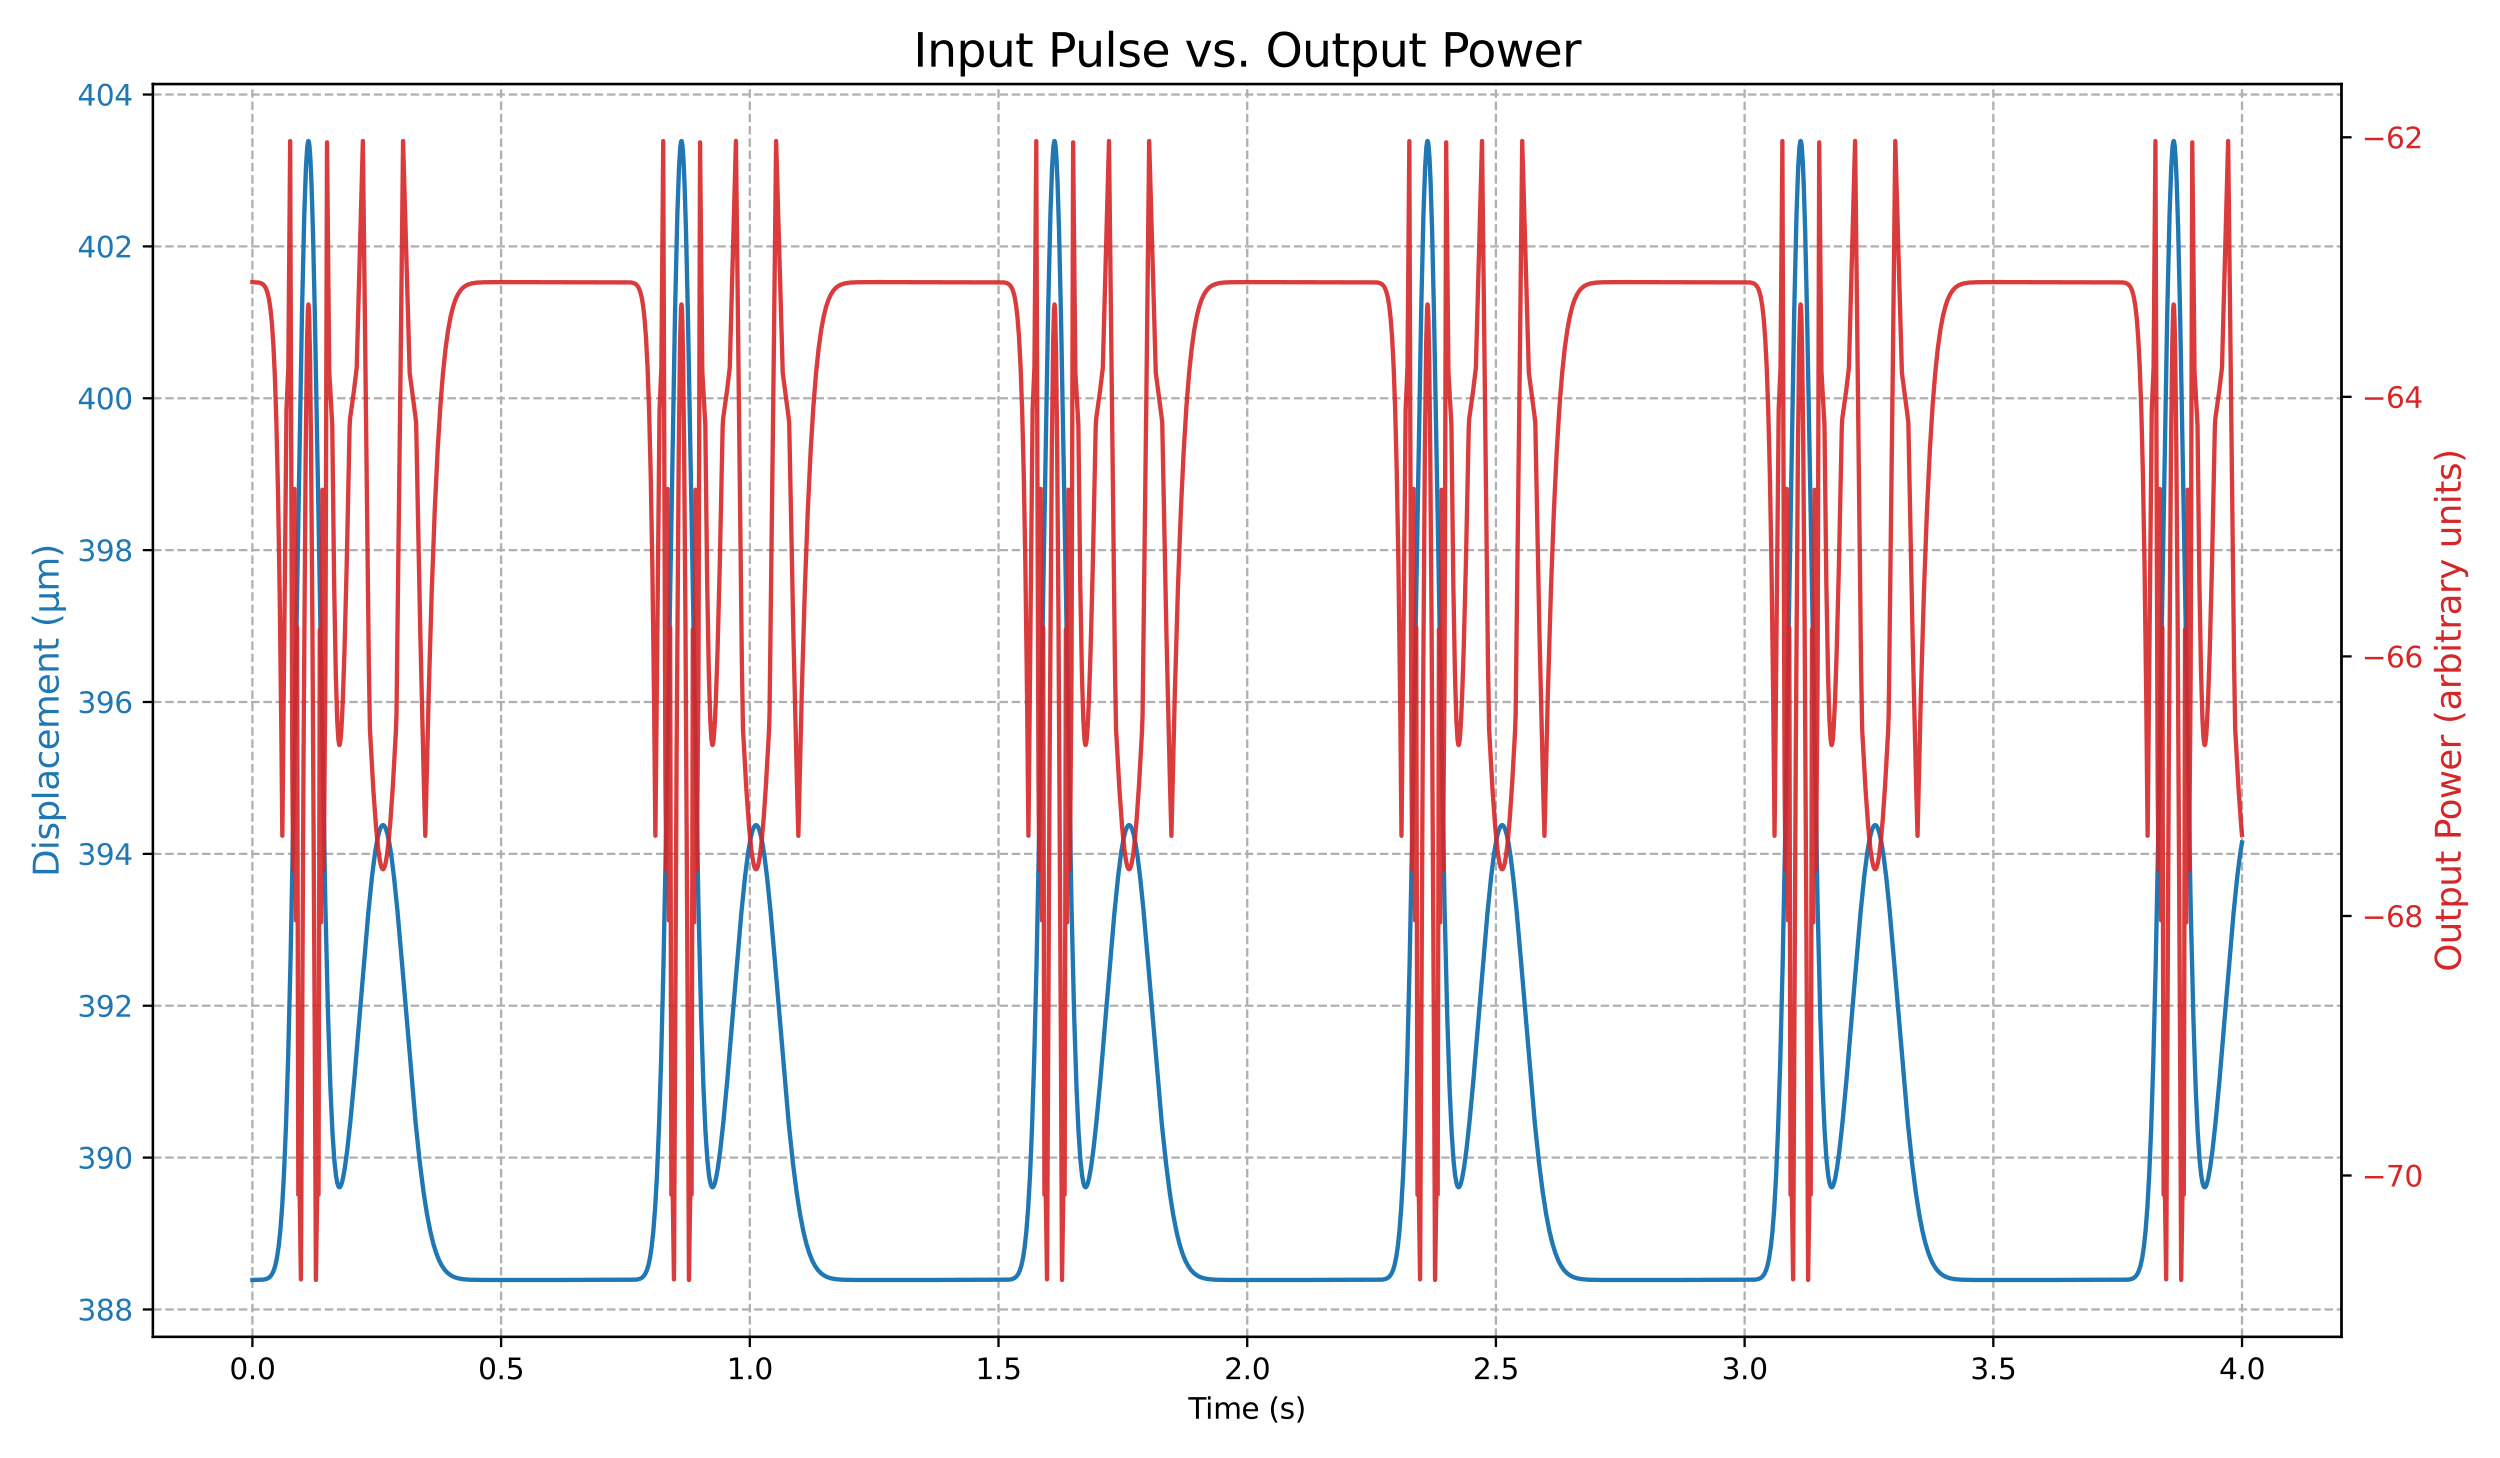 <?xml version="1.0" encoding="utf-8" standalone="no"?>
<!DOCTYPE svg PUBLIC "-//W3C//DTD SVG 1.1//EN"
  "http://www.w3.org/Graphics/SVG/1.1/DTD/svg11.dtd">
<svg xmlns:xlink="http://www.w3.org/1999/xlink" width="864pt" height="504pt" viewBox="0 0 864 504" xmlns="http://www.w3.org/2000/svg" version="1.1">
 <defs>
  <style type="text/css">*{stroke-linejoin: round; stroke-linecap: butt}</style>
 </defs>
 <g id="figure_1">
  <g id="patch_1">
   <path d="M 0 504 
L 864 504 
L 864 0 
L 0 0 
z
" style="fill: #ffffff"/>
  </g>
  <g id="axes_1">
   <g id="patch_2">
    <path d="M 52.85 462.04 
L 809.215 462.04 
L 809.215 29.04 
L 52.85 29.04 
z
" style="fill: #ffffff"/>
   </g>
   <g id="matplotlib.axis_1">
    <g id="xtick_1">
     <g id="line2d_1">
      <path d="M 87.23 462.04 
L 87.23 29.04 
" clip-path="url(#p668bc863f1)" style="fill: none; stroke-dasharray: 2.96,1.28; stroke-dashoffset: 0; stroke: #b0b0b0; stroke-width: 0.8"/>
     </g>
     <g id="line2d_2">
      <defs>
       <path id="m8b7833bc07" d="M 0 0 
L 0 3.5 
" style="stroke: #000000; stroke-width: 0.8"/>
      </defs>
      <g>
       <use xlink:href="#m8b7833bc07" x="87.23" y="462.04" style="stroke: #000000; stroke-width: 0.8"/>
      </g>
     </g>
     <g id="text_1">
      <!-- 0.0 -->
      <g transform="translate(79.279 476.638) scale(0.1 -0.1)">
       <defs>
        <path id="DejaVuSans-30" d="M 2034 4250 
Q 1547 4250 1301 3770 
Q 1056 3291 1056 2328 
Q 1056 1369 1301 889 
Q 1547 409 2034 409 
Q 2525 409 2770 889 
Q 3016 1369 3016 2328 
Q 3016 3291 2770 3770 
Q 2525 4250 2034 4250 
z
M 2034 4750 
Q 2819 4750 3233 4129 
Q 3647 3509 3647 2328 
Q 3647 1150 3233 529 
Q 2819 -91 2034 -91 
Q 1250 -91 836 529 
Q 422 1150 422 2328 
Q 422 3509 836 4129 
Q 1250 4750 2034 4750 
z
" transform="scale(0.016)"/>
        <path id="DejaVuSans-2e" d="M 684 794 
L 1344 794 
L 1344 0 
L 684 0 
L 684 794 
z
" transform="scale(0.016)"/>
       </defs>
       <use xlink:href="#DejaVuSans-30"/>
       <use xlink:href="#DejaVuSans-2e" x="63.623"/>
       <use xlink:href="#DejaVuSans-30" x="95.41"/>
      </g>
     </g>
    </g>
    <g id="xtick_2">
     <g id="line2d_3">
      <path d="M 173.182 462.04 
L 173.182 29.04 
" clip-path="url(#p668bc863f1)" style="fill: none; stroke-dasharray: 2.96,1.28; stroke-dashoffset: 0; stroke: #b0b0b0; stroke-width: 0.8"/>
     </g>
     <g id="line2d_4">
      <g>
       <use xlink:href="#m8b7833bc07" x="173.182" y="462.04" style="stroke: #000000; stroke-width: 0.8"/>
      </g>
     </g>
     <g id="text_2">
      <!-- 0.5 -->
      <g transform="translate(165.23 476.638) scale(0.1 -0.1)">
       <defs>
        <path id="DejaVuSans-35" d="M 691 4666 
L 3169 4666 
L 3169 4134 
L 1269 4134 
L 1269 2991 
Q 1406 3038 1543 3061 
Q 1681 3084 1819 3084 
Q 2600 3084 3056 2656 
Q 3513 2228 3513 1497 
Q 3513 744 3044 326 
Q 2575 -91 1722 -91 
Q 1428 -91 1123 -41 
Q 819 9 494 109 
L 494 744 
Q 775 591 1075 516 
Q 1375 441 1709 441 
Q 2250 441 2565 725 
Q 2881 1009 2881 1497 
Q 2881 1984 2565 2268 
Q 2250 2553 1709 2553 
Q 1456 2553 1204 2497 
Q 953 2441 691 2322 
L 691 4666 
z
" transform="scale(0.016)"/>
       </defs>
       <use xlink:href="#DejaVuSans-30"/>
       <use xlink:href="#DejaVuSans-2e" x="63.623"/>
       <use xlink:href="#DejaVuSans-35" x="95.41"/>
      </g>
     </g>
    </g>
    <g id="xtick_3">
     <g id="line2d_5">
      <path d="M 259.134 462.04 
L 259.134 29.04 
" clip-path="url(#p668bc863f1)" style="fill: none; stroke-dasharray: 2.96,1.28; stroke-dashoffset: 0; stroke: #b0b0b0; stroke-width: 0.8"/>
     </g>
     <g id="line2d_6">
      <g>
       <use xlink:href="#m8b7833bc07" x="259.134" y="462.04" style="stroke: #000000; stroke-width: 0.8"/>
      </g>
     </g>
     <g id="text_3">
      <!-- 1.0 -->
      <g transform="translate(251.182 476.638) scale(0.1 -0.1)">
       <defs>
        <path id="DejaVuSans-31" d="M 794 531 
L 1825 531 
L 1825 4091 
L 703 3866 
L 703 4441 
L 1819 4666 
L 2450 4666 
L 2450 531 
L 3481 531 
L 3481 0 
L 794 0 
L 794 531 
z
" transform="scale(0.016)"/>
       </defs>
       <use xlink:href="#DejaVuSans-31"/>
       <use xlink:href="#DejaVuSans-2e" x="63.623"/>
       <use xlink:href="#DejaVuSans-30" x="95.41"/>
      </g>
     </g>
    </g>
    <g id="xtick_4">
     <g id="line2d_7">
      <path d="M 345.085 462.04 
L 345.085 29.04 
" clip-path="url(#p668bc863f1)" style="fill: none; stroke-dasharray: 2.96,1.28; stroke-dashoffset: 0; stroke: #b0b0b0; stroke-width: 0.8"/>
     </g>
     <g id="line2d_8">
      <g>
       <use xlink:href="#m8b7833bc07" x="345.085" y="462.04" style="stroke: #000000; stroke-width: 0.8"/>
      </g>
     </g>
     <g id="text_4">
      <!-- 1.5 -->
      <g transform="translate(337.134 476.638) scale(0.1 -0.1)">
       <use xlink:href="#DejaVuSans-31"/>
       <use xlink:href="#DejaVuSans-2e" x="63.623"/>
       <use xlink:href="#DejaVuSans-35" x="95.41"/>
      </g>
     </g>
    </g>
    <g id="xtick_5">
     <g id="line2d_9">
      <path d="M 431.037 462.04 
L 431.037 29.04 
" clip-path="url(#p668bc863f1)" style="fill: none; stroke-dasharray: 2.96,1.28; stroke-dashoffset: 0; stroke: #b0b0b0; stroke-width: 0.8"/>
     </g>
     <g id="line2d_10">
      <g>
       <use xlink:href="#m8b7833bc07" x="431.037" y="462.04" style="stroke: #000000; stroke-width: 0.8"/>
      </g>
     </g>
     <g id="text_5">
      <!-- 2.0 -->
      <g transform="translate(423.085 476.638) scale(0.1 -0.1)">
       <defs>
        <path id="DejaVuSans-32" d="M 1228 531 
L 3431 531 
L 3431 0 
L 469 0 
L 469 531 
Q 828 903 1448 1529 
Q 2069 2156 2228 2338 
Q 2531 2678 2651 2914 
Q 2772 3150 2772 3378 
Q 2772 3750 2511 3984 
Q 2250 4219 1831 4219 
Q 1534 4219 1204 4116 
Q 875 4013 500 3803 
L 500 4441 
Q 881 4594 1212 4672 
Q 1544 4750 1819 4750 
Q 2544 4750 2975 4387 
Q 3406 4025 3406 3419 
Q 3406 3131 3298 2873 
Q 3191 2616 2906 2266 
Q 2828 2175 2409 1742 
Q 1991 1309 1228 531 
z
" transform="scale(0.016)"/>
       </defs>
       <use xlink:href="#DejaVuSans-32"/>
       <use xlink:href="#DejaVuSans-2e" x="63.623"/>
       <use xlink:href="#DejaVuSans-30" x="95.41"/>
      </g>
     </g>
    </g>
    <g id="xtick_6">
     <g id="line2d_11">
      <path d="M 516.988 462.04 
L 516.988 29.04 
" clip-path="url(#p668bc863f1)" style="fill: none; stroke-dasharray: 2.96,1.28; stroke-dashoffset: 0; stroke: #b0b0b0; stroke-width: 0.8"/>
     </g>
     <g id="line2d_12">
      <g>
       <use xlink:href="#m8b7833bc07" x="516.988" y="462.04" style="stroke: #000000; stroke-width: 0.8"/>
      </g>
     </g>
     <g id="text_6">
      <!-- 2.5 -->
      <g transform="translate(509.037 476.638) scale(0.1 -0.1)">
       <use xlink:href="#DejaVuSans-32"/>
       <use xlink:href="#DejaVuSans-2e" x="63.623"/>
       <use xlink:href="#DejaVuSans-35" x="95.41"/>
      </g>
     </g>
    </g>
    <g id="xtick_7">
     <g id="line2d_13">
      <path d="M 602.94 462.04 
L 602.94 29.04 
" clip-path="url(#p668bc863f1)" style="fill: none; stroke-dasharray: 2.96,1.28; stroke-dashoffset: 0; stroke: #b0b0b0; stroke-width: 0.8"/>
     </g>
     <g id="line2d_14">
      <g>
       <use xlink:href="#m8b7833bc07" x="602.94" y="462.04" style="stroke: #000000; stroke-width: 0.8"/>
      </g>
     </g>
     <g id="text_7">
      <!-- 3.0 -->
      <g transform="translate(594.989 476.638) scale(0.1 -0.1)">
       <defs>
        <path id="DejaVuSans-33" d="M 2597 2516 
Q 3050 2419 3304 2112 
Q 3559 1806 3559 1356 
Q 3559 666 3084 287 
Q 2609 -91 1734 -91 
Q 1441 -91 1130 -33 
Q 819 25 488 141 
L 488 750 
Q 750 597 1062 519 
Q 1375 441 1716 441 
Q 2309 441 2620 675 
Q 2931 909 2931 1356 
Q 2931 1769 2642 2001 
Q 2353 2234 1838 2234 
L 1294 2234 
L 1294 2753 
L 1863 2753 
Q 2328 2753 2575 2939 
Q 2822 3125 2822 3475 
Q 2822 3834 2567 4026 
Q 2313 4219 1838 4219 
Q 1578 4219 1281 4162 
Q 984 4106 628 3988 
L 628 4550 
Q 988 4650 1302 4700 
Q 1616 4750 1894 4750 
Q 2613 4750 3031 4423 
Q 3450 4097 3450 3541 
Q 3450 3153 3228 2886 
Q 3006 2619 2597 2516 
z
" transform="scale(0.016)"/>
       </defs>
       <use xlink:href="#DejaVuSans-33"/>
       <use xlink:href="#DejaVuSans-2e" x="63.623"/>
       <use xlink:href="#DejaVuSans-30" x="95.41"/>
      </g>
     </g>
    </g>
    <g id="xtick_8">
     <g id="line2d_15">
      <path d="M 688.892 462.04 
L 688.892 29.04 
" clip-path="url(#p668bc863f1)" style="fill: none; stroke-dasharray: 2.96,1.28; stroke-dashoffset: 0; stroke: #b0b0b0; stroke-width: 0.8"/>
     </g>
     <g id="line2d_16">
      <g>
       <use xlink:href="#m8b7833bc07" x="688.892" y="462.04" style="stroke: #000000; stroke-width: 0.8"/>
      </g>
     </g>
     <g id="text_8">
      <!-- 3.5 -->
      <g transform="translate(680.94 476.638) scale(0.1 -0.1)">
       <use xlink:href="#DejaVuSans-33"/>
       <use xlink:href="#DejaVuSans-2e" x="63.623"/>
       <use xlink:href="#DejaVuSans-35" x="95.41"/>
      </g>
     </g>
    </g>
    <g id="xtick_9">
     <g id="line2d_17">
      <path d="M 774.843 462.04 
L 774.843 29.04 
" clip-path="url(#p668bc863f1)" style="fill: none; stroke-dasharray: 2.96,1.28; stroke-dashoffset: 0; stroke: #b0b0b0; stroke-width: 0.8"/>
     </g>
     <g id="line2d_18">
      <g>
       <use xlink:href="#m8b7833bc07" x="774.843" y="462.04" style="stroke: #000000; stroke-width: 0.8"/>
      </g>
     </g>
     <g id="text_9">
      <!-- 4.0 -->
      <g transform="translate(766.892 476.638) scale(0.1 -0.1)">
       <defs>
        <path id="DejaVuSans-34" d="M 2419 4116 
L 825 1625 
L 2419 1625 
L 2419 4116 
z
M 2253 4666 
L 3047 4666 
L 3047 1625 
L 3713 1625 
L 3713 1100 
L 3047 1100 
L 3047 0 
L 2419 0 
L 2419 1100 
L 313 1100 
L 313 1709 
L 2253 4666 
z
" transform="scale(0.016)"/>
       </defs>
       <use xlink:href="#DejaVuSans-34"/>
       <use xlink:href="#DejaVuSans-2e" x="63.623"/>
       <use xlink:href="#DejaVuSans-30" x="95.41"/>
      </g>
     </g>
    </g>
    <g id="text_10">
     <!-- Time (s) -->
     <g transform="translate(410.704 490.317) scale(0.1 -0.1)">
      <defs>
       <path id="DejaVuSans-54" d="M -19 4666 
L 3928 4666 
L 3928 4134 
L 2272 4134 
L 2272 0 
L 1638 0 
L 1638 4134 
L -19 4134 
L -19 4666 
z
" transform="scale(0.016)"/>
       <path id="DejaVuSans-69" d="M 603 3500 
L 1178 3500 
L 1178 0 
L 603 0 
L 603 3500 
z
M 603 4863 
L 1178 4863 
L 1178 4134 
L 603 4134 
L 603 4863 
z
" transform="scale(0.016)"/>
       <path id="DejaVuSans-6d" d="M 3328 2828 
Q 3544 3216 3844 3400 
Q 4144 3584 4550 3584 
Q 5097 3584 5394 3201 
Q 5691 2819 5691 2113 
L 5691 0 
L 5113 0 
L 5113 2094 
Q 5113 2597 4934 2840 
Q 4756 3084 4391 3084 
Q 3944 3084 3684 2787 
Q 3425 2491 3425 1978 
L 3425 0 
L 2847 0 
L 2847 2094 
Q 2847 2600 2669 2842 
Q 2491 3084 2119 3084 
Q 1678 3084 1418 2786 
Q 1159 2488 1159 1978 
L 1159 0 
L 581 0 
L 581 3500 
L 1159 3500 
L 1159 2956 
Q 1356 3278 1631 3431 
Q 1906 3584 2284 3584 
Q 2666 3584 2933 3390 
Q 3200 3197 3328 2828 
z
" transform="scale(0.016)"/>
       <path id="DejaVuSans-65" d="M 3597 1894 
L 3597 1613 
L 953 1613 
Q 991 1019 1311 708 
Q 1631 397 2203 397 
Q 2534 397 2845 478 
Q 3156 559 3463 722 
L 3463 178 
Q 3153 47 2828 -22 
Q 2503 -91 2169 -91 
Q 1331 -91 842 396 
Q 353 884 353 1716 
Q 353 2575 817 3079 
Q 1281 3584 2069 3584 
Q 2775 3584 3186 3129 
Q 3597 2675 3597 1894 
z
M 3022 2063 
Q 3016 2534 2758 2815 
Q 2500 3097 2075 3097 
Q 1594 3097 1305 2825 
Q 1016 2553 972 2059 
L 3022 2063 
z
" transform="scale(0.016)"/>
       <path id="DejaVuSans-20" transform="scale(0.016)"/>
       <path id="DejaVuSans-28" d="M 1984 4856 
Q 1566 4138 1362 3434 
Q 1159 2731 1159 2009 
Q 1159 1288 1364 580 
Q 1569 -128 1984 -844 
L 1484 -844 
Q 1016 -109 783 600 
Q 550 1309 550 2009 
Q 550 2706 781 3412 
Q 1013 4119 1484 4856 
L 1984 4856 
z
" transform="scale(0.016)"/>
       <path id="DejaVuSans-73" d="M 2834 3397 
L 2834 2853 
Q 2591 2978 2328 3040 
Q 2066 3103 1784 3103 
Q 1356 3103 1142 2972 
Q 928 2841 928 2578 
Q 928 2378 1081 2264 
Q 1234 2150 1697 2047 
L 1894 2003 
Q 2506 1872 2764 1633 
Q 3022 1394 3022 966 
Q 3022 478 2636 193 
Q 2250 -91 1575 -91 
Q 1294 -91 989 -36 
Q 684 19 347 128 
L 347 722 
Q 666 556 975 473 
Q 1284 391 1588 391 
Q 1994 391 2212 530 
Q 2431 669 2431 922 
Q 2431 1156 2273 1281 
Q 2116 1406 1581 1522 
L 1381 1569 
Q 847 1681 609 1914 
Q 372 2147 372 2553 
Q 372 3047 722 3315 
Q 1072 3584 1716 3584 
Q 2034 3584 2315 3537 
Q 2597 3491 2834 3397 
z
" transform="scale(0.016)"/>
       <path id="DejaVuSans-29" d="M 513 4856 
L 1013 4856 
Q 1481 4119 1714 3412 
Q 1947 2706 1947 2009 
Q 1947 1309 1714 600 
Q 1481 -109 1013 -844 
L 513 -844 
Q 928 -128 1133 580 
Q 1338 1288 1338 2009 
Q 1338 2731 1133 3434 
Q 928 4138 513 4856 
z
" transform="scale(0.016)"/>
      </defs>
      <use xlink:href="#DejaVuSans-54"/>
      <use xlink:href="#DejaVuSans-69" x="57.959"/>
      <use xlink:href="#DejaVuSans-6d" x="85.742"/>
      <use xlink:href="#DejaVuSans-65" x="183.154"/>
      <use xlink:href="#DejaVuSans-20" x="244.678"/>
      <use xlink:href="#DejaVuSans-28" x="276.465"/>
      <use xlink:href="#DejaVuSans-73" x="315.479"/>
      <use xlink:href="#DejaVuSans-29" x="367.578"/>
     </g>
    </g>
   </g>
   <g id="matplotlib.axis_2">
    <g id="ytick_1">
     <g id="line2d_19">
      <path d="M 52.85 452.55 
L 809.215 452.55 
" clip-path="url(#p668bc863f1)" style="fill: none; stroke-dasharray: 2.96,1.28; stroke-dashoffset: 0; stroke: #b0b0b0; stroke-width: 0.8"/>
     </g>
     <g id="line2d_20">
      <defs>
       <path id="m1ed79ba8da" d="M 0 0 
L -3.5 0 
" style="stroke: #000000; stroke-width: 0.8"/>
      </defs>
      <g>
       <use xlink:href="#m1ed79ba8da" x="52.85" y="452.55" style="stroke: #000000; stroke-width: 0.8"/>
      </g>
     </g>
     <g id="text_11">
      <!-- 388 -->
      <g style="fill: #1f77b4" transform="translate(26.762 456.35) scale(0.1 -0.1)">
       <defs>
        <path id="DejaVuSans-38" d="M 2034 2216 
Q 1584 2216 1326 1975 
Q 1069 1734 1069 1313 
Q 1069 891 1326 650 
Q 1584 409 2034 409 
Q 2484 409 2743 651 
Q 3003 894 3003 1313 
Q 3003 1734 2745 1975 
Q 2488 2216 2034 2216 
z
M 1403 2484 
Q 997 2584 770 2862 
Q 544 3141 544 3541 
Q 544 4100 942 4425 
Q 1341 4750 2034 4750 
Q 2731 4750 3128 4425 
Q 3525 4100 3525 3541 
Q 3525 3141 3298 2862 
Q 3072 2584 2669 2484 
Q 3125 2378 3379 2068 
Q 3634 1759 3634 1313 
Q 3634 634 3220 271 
Q 2806 -91 2034 -91 
Q 1263 -91 848 271 
Q 434 634 434 1313 
Q 434 1759 690 2068 
Q 947 2378 1403 2484 
z
M 1172 3481 
Q 1172 3119 1398 2916 
Q 1625 2713 2034 2713 
Q 2441 2713 2670 2916 
Q 2900 3119 2900 3481 
Q 2900 3844 2670 4047 
Q 2441 4250 2034 4250 
Q 1625 4250 1398 4047 
Q 1172 3844 1172 3481 
z
" transform="scale(0.016)"/>
       </defs>
       <use xlink:href="#DejaVuSans-33"/>
       <use xlink:href="#DejaVuSans-38" x="63.623"/>
       <use xlink:href="#DejaVuSans-38" x="127.246"/>
      </g>
     </g>
    </g>
    <g id="ytick_2">
     <g id="line2d_21">
      <path d="M 52.85 400.066 
L 809.215 400.066 
" clip-path="url(#p668bc863f1)" style="fill: none; stroke-dasharray: 2.96,1.28; stroke-dashoffset: 0; stroke: #b0b0b0; stroke-width: 0.8"/>
     </g>
     <g id="line2d_22">
      <g>
       <use xlink:href="#m1ed79ba8da" x="52.85" y="400.066" style="stroke: #000000; stroke-width: 0.8"/>
      </g>
     </g>
     <g id="text_12">
      <!-- 390 -->
      <g style="fill: #1f77b4" transform="translate(26.762 403.865) scale(0.1 -0.1)">
       <defs>
        <path id="DejaVuSans-39" d="M 703 97 
L 703 672 
Q 941 559 1184 500 
Q 1428 441 1663 441 
Q 2288 441 2617 861 
Q 2947 1281 2994 2138 
Q 2813 1869 2534 1725 
Q 2256 1581 1919 1581 
Q 1219 1581 811 2004 
Q 403 2428 403 3163 
Q 403 3881 828 4315 
Q 1253 4750 1959 4750 
Q 2769 4750 3195 4129 
Q 3622 3509 3622 2328 
Q 3622 1225 3098 567 
Q 2575 -91 1691 -91 
Q 1453 -91 1209 -44 
Q 966 3 703 97 
z
M 1959 2075 
Q 2384 2075 2632 2365 
Q 2881 2656 2881 3163 
Q 2881 3666 2632 3958 
Q 2384 4250 1959 4250 
Q 1534 4250 1286 3958 
Q 1038 3666 1038 3163 
Q 1038 2656 1286 2365 
Q 1534 2075 1959 2075 
z
" transform="scale(0.016)"/>
       </defs>
       <use xlink:href="#DejaVuSans-33"/>
       <use xlink:href="#DejaVuSans-39" x="63.623"/>
       <use xlink:href="#DejaVuSans-30" x="127.246"/>
      </g>
     </g>
    </g>
    <g id="ytick_3">
     <g id="line2d_23">
      <path d="M 52.85 347.581 
L 809.215 347.581 
" clip-path="url(#p668bc863f1)" style="fill: none; stroke-dasharray: 2.96,1.28; stroke-dashoffset: 0; stroke: #b0b0b0; stroke-width: 0.8"/>
     </g>
     <g id="line2d_24">
      <g>
       <use xlink:href="#m1ed79ba8da" x="52.85" y="347.581" style="stroke: #000000; stroke-width: 0.8"/>
      </g>
     </g>
     <g id="text_13">
      <!-- 392 -->
      <g style="fill: #1f77b4" transform="translate(26.762 351.38) scale(0.1 -0.1)">
       <use xlink:href="#DejaVuSans-33"/>
       <use xlink:href="#DejaVuSans-39" x="63.623"/>
       <use xlink:href="#DejaVuSans-32" x="127.246"/>
      </g>
     </g>
    </g>
    <g id="ytick_4">
     <g id="line2d_25">
      <path d="M 52.85 295.096 
L 809.215 295.096 
" clip-path="url(#p668bc863f1)" style="fill: none; stroke-dasharray: 2.96,1.28; stroke-dashoffset: 0; stroke: #b0b0b0; stroke-width: 0.8"/>
     </g>
     <g id="line2d_26">
      <g>
       <use xlink:href="#m1ed79ba8da" x="52.85" y="295.096" style="stroke: #000000; stroke-width: 0.8"/>
      </g>
     </g>
     <g id="text_14">
      <!-- 394 -->
      <g style="fill: #1f77b4" transform="translate(26.762 298.895) scale(0.1 -0.1)">
       <use xlink:href="#DejaVuSans-33"/>
       <use xlink:href="#DejaVuSans-39" x="63.623"/>
       <use xlink:href="#DejaVuSans-34" x="127.246"/>
      </g>
     </g>
    </g>
    <g id="ytick_5">
     <g id="line2d_27">
      <path d="M 52.85 242.611 
L 809.215 242.611 
" clip-path="url(#p668bc863f1)" style="fill: none; stroke-dasharray: 2.96,1.28; stroke-dashoffset: 0; stroke: #b0b0b0; stroke-width: 0.8"/>
     </g>
     <g id="line2d_28">
      <g>
       <use xlink:href="#m1ed79ba8da" x="52.85" y="242.611" style="stroke: #000000; stroke-width: 0.8"/>
      </g>
     </g>
     <g id="text_15">
      <!-- 396 -->
      <g style="fill: #1f77b4" transform="translate(26.762 246.41) scale(0.1 -0.1)">
       <defs>
        <path id="DejaVuSans-36" d="M 2113 2584 
Q 1688 2584 1439 2293 
Q 1191 2003 1191 1497 
Q 1191 994 1439 701 
Q 1688 409 2113 409 
Q 2538 409 2786 701 
Q 3034 994 3034 1497 
Q 3034 2003 2786 2293 
Q 2538 2584 2113 2584 
z
M 3366 4563 
L 3366 3988 
Q 3128 4100 2886 4159 
Q 2644 4219 2406 4219 
Q 1781 4219 1451 3797 
Q 1122 3375 1075 2522 
Q 1259 2794 1537 2939 
Q 1816 3084 2150 3084 
Q 2853 3084 3261 2657 
Q 3669 2231 3669 1497 
Q 3669 778 3244 343 
Q 2819 -91 2113 -91 
Q 1303 -91 875 529 
Q 447 1150 447 2328 
Q 447 3434 972 4092 
Q 1497 4750 2381 4750 
Q 2619 4750 2861 4703 
Q 3103 4656 3366 4563 
z
" transform="scale(0.016)"/>
       </defs>
       <use xlink:href="#DejaVuSans-33"/>
       <use xlink:href="#DejaVuSans-39" x="63.623"/>
       <use xlink:href="#DejaVuSans-36" x="127.246"/>
      </g>
     </g>
    </g>
    <g id="ytick_6">
     <g id="line2d_29">
      <path d="M 52.85 190.126 
L 809.215 190.126 
" clip-path="url(#p668bc863f1)" style="fill: none; stroke-dasharray: 2.96,1.28; stroke-dashoffset: 0; stroke: #b0b0b0; stroke-width: 0.8"/>
     </g>
     <g id="line2d_30">
      <g>
       <use xlink:href="#m1ed79ba8da" x="52.85" y="190.126" style="stroke: #000000; stroke-width: 0.8"/>
      </g>
     </g>
     <g id="text_16">
      <!-- 398 -->
      <g style="fill: #1f77b4" transform="translate(26.762 193.925) scale(0.1 -0.1)">
       <use xlink:href="#DejaVuSans-33"/>
       <use xlink:href="#DejaVuSans-39" x="63.623"/>
       <use xlink:href="#DejaVuSans-38" x="127.246"/>
      </g>
     </g>
    </g>
    <g id="ytick_7">
     <g id="line2d_31">
      <path d="M 52.85 137.641 
L 809.215 137.641 
" clip-path="url(#p668bc863f1)" style="fill: none; stroke-dasharray: 2.96,1.28; stroke-dashoffset: 0; stroke: #b0b0b0; stroke-width: 0.8"/>
     </g>
     <g id="line2d_32">
      <g>
       <use xlink:href="#m1ed79ba8da" x="52.85" y="137.641" style="stroke: #000000; stroke-width: 0.8"/>
      </g>
     </g>
     <g id="text_17">
      <!-- 400 -->
      <g style="fill: #1f77b4" transform="translate(26.762 141.441) scale(0.1 -0.1)">
       <use xlink:href="#DejaVuSans-34"/>
       <use xlink:href="#DejaVuSans-30" x="63.623"/>
       <use xlink:href="#DejaVuSans-30" x="127.246"/>
      </g>
     </g>
    </g>
    <g id="ytick_8">
     <g id="line2d_33">
      <path d="M 52.85 85.156 
L 809.215 85.156 
" clip-path="url(#p668bc863f1)" style="fill: none; stroke-dasharray: 2.96,1.28; stroke-dashoffset: 0; stroke: #b0b0b0; stroke-width: 0.8"/>
     </g>
     <g id="line2d_34">
      <g>
       <use xlink:href="#m1ed79ba8da" x="52.85" y="85.156" style="stroke: #000000; stroke-width: 0.8"/>
      </g>
     </g>
     <g id="text_18">
      <!-- 402 -->
      <g style="fill: #1f77b4" transform="translate(26.762 88.956) scale(0.1 -0.1)">
       <use xlink:href="#DejaVuSans-34"/>
       <use xlink:href="#DejaVuSans-30" x="63.623"/>
       <use xlink:href="#DejaVuSans-32" x="127.246"/>
      </g>
     </g>
    </g>
    <g id="ytick_9">
     <g id="line2d_35">
      <path d="M 52.85 32.672 
L 809.215 32.672 
" clip-path="url(#p668bc863f1)" style="fill: none; stroke-dasharray: 2.96,1.28; stroke-dashoffset: 0; stroke: #b0b0b0; stroke-width: 0.8"/>
     </g>
     <g id="line2d_36">
      <g>
       <use xlink:href="#m1ed79ba8da" x="52.85" y="32.672" style="stroke: #000000; stroke-width: 0.8"/>
      </g>
     </g>
     <g id="text_19">
      <!-- 404 -->
      <g style="fill: #1f77b4" transform="translate(26.762 36.471) scale(0.1 -0.1)">
       <use xlink:href="#DejaVuSans-34"/>
       <use xlink:href="#DejaVuSans-30" x="63.623"/>
       <use xlink:href="#DejaVuSans-34" x="127.246"/>
      </g>
     </g>
    </g>
    <g id="text_20">
     <!-- Displacement (µm) -->
     <g style="fill: #1f77b4" transform="translate(20.267 303.038) rotate(-90) scale(0.12 -0.12)">
      <defs>
       <path id="DejaVuSans-44" d="M 1259 4147 
L 1259 519 
L 2022 519 
Q 2988 519 3436 956 
Q 3884 1394 3884 2338 
Q 3884 3275 3436 3711 
Q 2988 4147 2022 4147 
L 1259 4147 
z
M 628 4666 
L 1925 4666 
Q 3281 4666 3915 4102 
Q 4550 3538 4550 2338 
Q 4550 1131 3912 565 
Q 3275 0 1925 0 
L 628 0 
L 628 4666 
z
" transform="scale(0.016)"/>
       <path id="DejaVuSans-70" d="M 1159 525 
L 1159 -1331 
L 581 -1331 
L 581 3500 
L 1159 3500 
L 1159 2969 
Q 1341 3281 1617 3432 
Q 1894 3584 2278 3584 
Q 2916 3584 3314 3078 
Q 3713 2572 3713 1747 
Q 3713 922 3314 415 
Q 2916 -91 2278 -91 
Q 1894 -91 1617 61 
Q 1341 213 1159 525 
z
M 3116 1747 
Q 3116 2381 2855 2742 
Q 2594 3103 2138 3103 
Q 1681 3103 1420 2742 
Q 1159 2381 1159 1747 
Q 1159 1113 1420 752 
Q 1681 391 2138 391 
Q 2594 391 2855 752 
Q 3116 1113 3116 1747 
z
" transform="scale(0.016)"/>
       <path id="DejaVuSans-6c" d="M 603 4863 
L 1178 4863 
L 1178 0 
L 603 0 
L 603 4863 
z
" transform="scale(0.016)"/>
       <path id="DejaVuSans-61" d="M 2194 1759 
Q 1497 1759 1228 1600 
Q 959 1441 959 1056 
Q 959 750 1161 570 
Q 1363 391 1709 391 
Q 2188 391 2477 730 
Q 2766 1069 2766 1631 
L 2766 1759 
L 2194 1759 
z
M 3341 1997 
L 3341 0 
L 2766 0 
L 2766 531 
Q 2569 213 2275 61 
Q 1981 -91 1556 -91 
Q 1019 -91 701 211 
Q 384 513 384 1019 
Q 384 1609 779 1909 
Q 1175 2209 1959 2209 
L 2766 2209 
L 2766 2266 
Q 2766 2663 2505 2880 
Q 2244 3097 1772 3097 
Q 1472 3097 1187 3025 
Q 903 2953 641 2809 
L 641 3341 
Q 956 3463 1253 3523 
Q 1550 3584 1831 3584 
Q 2591 3584 2966 3190 
Q 3341 2797 3341 1997 
z
" transform="scale(0.016)"/>
       <path id="DejaVuSans-63" d="M 3122 3366 
L 3122 2828 
Q 2878 2963 2633 3030 
Q 2388 3097 2138 3097 
Q 1578 3097 1268 2742 
Q 959 2388 959 1747 
Q 959 1106 1268 751 
Q 1578 397 2138 397 
Q 2388 397 2633 464 
Q 2878 531 3122 666 
L 3122 134 
Q 2881 22 2623 -34 
Q 2366 -91 2075 -91 
Q 1284 -91 818 406 
Q 353 903 353 1747 
Q 353 2603 823 3093 
Q 1294 3584 2113 3584 
Q 2378 3584 2631 3529 
Q 2884 3475 3122 3366 
z
" transform="scale(0.016)"/>
       <path id="DejaVuSans-6e" d="M 3513 2113 
L 3513 0 
L 2938 0 
L 2938 2094 
Q 2938 2591 2744 2837 
Q 2550 3084 2163 3084 
Q 1697 3084 1428 2787 
Q 1159 2491 1159 1978 
L 1159 0 
L 581 0 
L 581 3500 
L 1159 3500 
L 1159 2956 
Q 1366 3272 1645 3428 
Q 1925 3584 2291 3584 
Q 2894 3584 3203 3211 
Q 3513 2838 3513 2113 
z
" transform="scale(0.016)"/>
       <path id="DejaVuSans-74" d="M 1172 4494 
L 1172 3500 
L 2356 3500 
L 2356 3053 
L 1172 3053 
L 1172 1153 
Q 1172 725 1289 603 
Q 1406 481 1766 481 
L 2356 481 
L 2356 0 
L 1766 0 
Q 1100 0 847 248 
Q 594 497 594 1153 
L 594 3053 
L 172 3053 
L 172 3500 
L 594 3500 
L 594 4494 
L 1172 4494 
z
" transform="scale(0.016)"/>
       <path id="DejaVuSans-b5" d="M 544 -1331 
L 544 3500 
L 1119 3500 
L 1119 1325 
Q 1119 872 1334 640 
Q 1550 409 1972 409 
Q 2434 409 2667 671 
Q 2900 934 2900 1459 
L 2900 3500 
L 3475 3500 
L 3475 806 
Q 3475 619 3529 530 
Q 3584 441 3700 441 
Q 3728 441 3778 458 
Q 3828 475 3916 513 
L 3916 50 
Q 3788 -22 3673 -56 
Q 3559 -91 3450 -91 
Q 3234 -91 3106 31 
Q 2978 153 2931 403 
Q 2775 156 2548 32 
Q 2322 -91 2016 -91 
Q 1697 -91 1473 31 
Q 1250 153 1119 397 
L 1119 -1331 
L 544 -1331 
z
" transform="scale(0.016)"/>
      </defs>
      <use xlink:href="#DejaVuSans-44"/>
      <use xlink:href="#DejaVuSans-69" x="77.002"/>
      <use xlink:href="#DejaVuSans-73" x="104.785"/>
      <use xlink:href="#DejaVuSans-70" x="156.885"/>
      <use xlink:href="#DejaVuSans-6c" x="220.361"/>
      <use xlink:href="#DejaVuSans-61" x="248.145"/>
      <use xlink:href="#DejaVuSans-63" x="309.424"/>
      <use xlink:href="#DejaVuSans-65" x="364.404"/>
      <use xlink:href="#DejaVuSans-6d" x="425.928"/>
      <use xlink:href="#DejaVuSans-65" x="523.34"/>
      <use xlink:href="#DejaVuSans-6e" x="584.863"/>
      <use xlink:href="#DejaVuSans-74" x="648.242"/>
      <use xlink:href="#DejaVuSans-20" x="687.451"/>
      <use xlink:href="#DejaVuSans-28" x="719.238"/>
      <use xlink:href="#DejaVuSans-b5" x="758.252"/>
      <use xlink:href="#DejaVuSans-6d" x="821.875"/>
      <use xlink:href="#DejaVuSans-29" x="919.287"/>
     </g>
    </g>
   </g>
   <g id="line2d_37">
    <path d="M 87.23 442.357 
L 91.004 442.239 
L 92.138 441.985 
L 92.903 441.593 
L 93.53 441.019 
L 94.098 440.186 
L 94.648 438.957 
L 95.189 437.173 
L 95.739 434.558 
L 96.307 430.723 
L 96.9 425.085 
L 97.519 416.918 
L 98.163 405.302 
L 98.851 388.68 
L 99.599 364.869 
L 100.424 331.097 
L 101.404 281.206 
L 102.891 192.219 
L 104.386 106.979 
L 105.177 73.663 
L 105.761 57.386 
L 106.191 50.689 
L 106.483 48.842 
L 106.595 48.725 
L 106.63 48.755 
L 106.75 49.102 
L 106.948 50.491 
L 107.24 54.383 
L 107.635 63.02 
L 108.151 79.674 
L 108.83 109.493 
L 109.818 163.914 
L 112.44 312.42 
L 113.377 351.085 
L 114.185 375.817 
L 114.898 391.352 
L 115.534 400.79 
L 116.101 406.204 
L 116.583 408.916 
L 116.978 410.042 
L 117.262 410.316 
L 117.477 410.257 
L 117.734 409.911 
L 118.087 409.001 
L 118.56 407.085 
L 119.187 403.515 
L 120.004 397.471 
L 121.061 387.855 
L 122.445 373.074 
L 124.533 348.056 
L 127.284 315.545 
L 128.59 302.704 
L 129.604 294.777 
L 130.43 289.942 
L 131.1 287.202 
L 131.641 285.814 
L 132.063 285.259 
L 132.389 285.149 
L 132.681 285.287 
L 133.017 285.722 
L 133.429 286.656 
L 133.945 288.434 
L 134.564 291.428 
L 135.312 296.222 
L 136.214 303.543 
L 137.34 314.626 
L 138.879 332.193 
L 143.675 388.47 
L 145.119 402.059 
L 146.399 412.109 
L 147.577 419.677 
L 148.686 425.426 
L 149.743 429.788 
L 150.766 433.101 
L 151.763 435.603 
L 152.743 437.481 
L 153.722 438.893 
L 154.719 439.951 
L 155.777 440.752 
L 156.937 441.35 
L 158.278 441.785 
L 159.963 442.089 
L 162.343 442.272 
L 166.744 442.35 
L 192.598 442.358 
L 219.854 442.248 
L 221.014 442.003 
L 221.796 441.617 
L 222.424 441.059 
L 222.991 440.247 
L 223.541 439.049 
L 224.082 437.307 
L 224.633 434.75 
L 225.2 430.994 
L 225.784 425.56 
L 226.395 417.702 
L 227.039 406.364 
L 227.727 390.094 
L 228.466 367.021 
L 229.291 333.827 
L 230.254 285.485 
L 231.655 202.283 
L 233.296 107.824 
L 234.087 74.258 
L 234.672 57.75 
L 235.11 50.777 
L 235.411 48.842 
L 235.523 48.725 
L 235.557 48.755 
L 235.677 49.102 
L 235.875 50.491 
L 236.167 54.383 
L 236.563 63.02 
L 237.078 79.674 
L 237.757 109.493 
L 238.746 163.914 
L 241.367 312.42 
L 242.304 351.085 
L 243.112 375.817 
L 243.826 391.352 
L 244.462 400.79 
L 245.029 406.204 
L 245.51 408.916 
L 245.906 410.042 
L 246.189 410.316 
L 246.404 410.257 
L 246.662 409.911 
L 247.014 409.001 
L 247.487 407.085 
L 248.115 403.515 
L 248.931 397.471 
L 249.988 387.855 
L 251.372 373.074 
L 253.461 348.056 
L 256.211 315.545 
L 257.518 302.704 
L 258.532 294.777 
L 259.357 289.942 
L 260.027 287.202 
L 260.569 285.814 
L 260.99 285.259 
L 261.317 285.149 
L 261.609 285.287 
L 261.944 285.722 
L 262.357 286.656 
L 262.872 288.434 
L 263.491 291.428 
L 264.239 296.222 
L 265.142 303.543 
L 266.267 314.626 
L 267.806 332.193 
L 272.602 388.47 
L 274.046 402.059 
L 275.327 412.109 
L 276.504 419.677 
L 277.613 425.426 
L 278.67 429.788 
L 279.693 433.101 
L 280.69 435.603 
L 281.67 437.481 
L 282.65 438.893 
L 283.647 439.951 
L 284.704 440.752 
L 285.864 441.35 
L 287.205 441.785 
L 288.89 442.089 
L 291.271 442.272 
L 295.672 442.35 
L 321.526 442.358 
L 348.781 442.248 
L 349.941 442.003 
L 350.724 441.617 
L 351.351 441.059 
L 351.918 440.247 
L 352.468 439.049 
L 353.01 437.307 
L 353.56 434.75 
L 354.127 430.994 
L 354.712 425.56 
L 355.322 417.702 
L 355.967 406.364 
L 356.654 390.094 
L 357.393 367.021 
L 358.219 333.827 
L 359.181 285.485 
L 360.582 202.283 
L 362.224 107.824 
L 363.015 74.258 
L 363.599 57.75 
L 364.037 50.777 
L 364.338 48.842 
L 364.45 48.725 
L 364.484 48.755 
L 364.605 49.102 
L 364.802 50.491 
L 365.095 54.383 
L 365.49 63.02 
L 366.006 79.674 
L 366.685 109.493 
L 367.673 163.914 
L 370.295 312.42 
L 371.232 351.085 
L 372.04 375.817 
L 372.753 391.352 
L 373.389 400.79 
L 373.956 406.204 
L 374.438 408.916 
L 374.833 410.042 
L 375.117 410.316 
L 375.332 410.257 
L 375.589 409.911 
L 375.942 409.001 
L 376.415 407.085 
L 377.042 403.515 
L 377.859 397.471 
L 378.916 387.855 
L 380.3 373.074 
L 382.388 348.056 
L 385.139 315.545 
L 386.445 302.704 
L 387.459 294.777 
L 388.284 289.942 
L 388.955 287.202 
L 389.496 285.814 
L 389.918 285.259 
L 390.244 285.149 
L 390.536 285.287 
L 390.872 285.722 
L 391.284 286.656 
L 391.8 288.434 
L 392.419 291.428 
L 393.167 296.222 
L 394.069 303.543 
L 395.195 314.626 
L 396.733 332.193 
L 401.53 388.47 
L 402.974 402.059 
L 404.254 412.109 
L 405.432 419.677 
L 406.541 425.426 
L 407.598 429.788 
L 408.621 433.101 
L 409.618 435.603 
L 410.597 437.481 
L 411.577 438.893 
L 412.574 439.951 
L 413.632 440.752 
L 414.792 441.35 
L 416.133 441.785 
L 417.817 442.089 
L 420.198 442.272 
L 424.599 442.35 
L 450.453 442.358 
L 477.709 442.248 
L 478.869 442.003 
L 479.651 441.617 
L 480.278 441.059 
L 480.846 440.247 
L 481.396 439.049 
L 481.937 437.307 
L 482.487 434.75 
L 483.055 430.994 
L 483.639 425.56 
L 484.249 417.702 
L 484.894 406.364 
L 485.582 390.094 
L 486.321 367.021 
L 487.146 333.827 
L 488.109 285.485 
L 489.51 202.283 
L 491.151 107.824 
L 491.942 74.258 
L 492.527 57.75 
L 492.965 50.777 
L 493.266 48.842 
L 493.378 48.725 
L 493.412 48.755 
L 493.532 49.102 
L 493.73 50.491 
L 494.022 54.383 
L 494.418 63.02 
L 494.933 79.674 
L 495.612 109.493 
L 496.601 163.914 
L 499.222 312.42 
L 500.159 351.085 
L 500.967 375.817 
L 501.68 391.352 
L 502.316 400.79 
L 502.884 406.204 
L 503.365 408.916 
L 503.76 410.042 
L 504.044 410.316 
L 504.259 410.257 
L 504.517 409.911 
L 504.869 409.001 
L 505.342 407.085 
L 505.969 403.515 
L 506.786 397.471 
L 507.843 387.855 
L 509.227 373.074 
L 511.316 348.056 
L 514.066 315.545 
L 515.373 302.704 
L 516.387 294.777 
L 517.212 289.942 
L 517.882 287.202 
L 518.424 285.814 
L 518.845 285.259 
L 519.172 285.149 
L 519.464 285.287 
L 519.799 285.722 
L 520.212 286.656 
L 520.727 288.434 
L 521.346 291.428 
L 522.094 296.222 
L 522.996 303.543 
L 524.122 314.626 
L 525.661 332.193 
L 530.457 388.47 
L 531.901 402.059 
L 533.182 412.109 
L 534.359 419.677 
L 535.468 425.426 
L 536.525 429.788 
L 537.548 433.101 
L 538.545 435.603 
L 539.525 437.481 
L 540.505 438.893 
L 541.502 439.951 
L 542.559 440.752 
L 543.719 441.35 
L 545.06 441.785 
L 546.745 442.089 
L 549.126 442.272 
L 553.526 442.35 
L 579.381 442.358 
L 606.636 442.248 
L 607.796 442.003 
L 608.579 441.617 
L 609.206 441.059 
L 609.773 440.247 
L 610.323 439.049 
L 610.865 437.307 
L 611.415 434.75 
L 611.982 430.994 
L 612.567 425.56 
L 613.177 417.702 
L 613.822 406.364 
L 614.509 390.094 
L 615.248 367.021 
L 616.073 333.827 
L 617.036 285.485 
L 618.437 202.283 
L 620.079 107.824 
L 620.87 74.258 
L 621.454 57.75 
L 621.892 50.777 
L 622.193 48.842 
L 622.305 48.725 
L 622.339 48.755 
L 622.46 49.102 
L 622.657 50.491 
L 622.95 54.383 
L 623.345 63.02 
L 623.861 79.674 
L 624.54 109.493 
L 625.528 163.914 
L 628.15 312.42 
L 629.087 351.085 
L 629.895 375.817 
L 630.608 391.352 
L 631.244 400.79 
L 631.811 406.204 
L 632.293 408.916 
L 632.688 410.042 
L 632.972 410.316 
L 633.186 410.257 
L 633.444 409.911 
L 633.797 409.001 
L 634.269 407.085 
L 634.897 403.515 
L 635.713 397.471 
L 636.771 387.855 
L 638.154 373.074 
L 640.243 348.056 
L 642.994 315.545 
L 644.3 302.704 
L 645.314 294.777 
L 646.139 289.942 
L 646.81 287.202 
L 647.351 285.814 
L 647.772 285.259 
L 648.099 285.149 
L 648.391 285.287 
L 648.727 285.722 
L 649.139 286.656 
L 649.655 288.434 
L 650.274 291.428 
L 651.021 296.222 
L 651.924 303.543 
L 653.05 314.626 
L 654.588 332.193 
L 659.385 388.47 
L 660.829 402.059 
L 662.109 412.109 
L 663.287 419.677 
L 664.396 425.426 
L 665.453 429.788 
L 666.476 433.101 
L 667.473 435.603 
L 668.452 437.481 
L 669.432 438.893 
L 670.429 439.951 
L 671.487 440.752 
L 672.647 441.35 
L 673.988 441.785 
L 675.672 442.089 
L 678.053 442.272 
L 682.454 442.35 
L 708.308 442.358 
L 735.563 442.248 
L 736.724 442.003 
L 737.506 441.617 
L 738.133 441.059 
L 738.701 440.247 
L 739.251 439.049 
L 739.792 437.307 
L 740.342 434.75 
L 740.91 430.994 
L 741.494 425.56 
L 742.104 417.702 
L 742.749 406.364 
L 743.437 390.094 
L 744.176 367.021 
L 745.001 333.827 
L 745.964 285.485 
L 747.365 202.283 
L 749.006 107.824 
L 749.797 74.258 
L 750.382 57.75 
L 750.82 50.777 
L 751.121 48.842 
L 751.232 48.725 
L 751.267 48.755 
L 751.387 49.102 
L 751.585 50.491 
L 751.877 54.383 
L 752.272 63.02 
L 752.788 79.674 
L 753.467 109.493 
L 754.456 163.914 
L 757.077 312.42 
L 758.014 351.085 
L 758.822 375.817 
L 759.535 391.352 
L 760.171 400.79 
L 760.739 406.204 
L 761.22 408.916 
L 761.615 410.042 
L 761.899 410.316 
L 762.114 410.257 
L 762.372 409.911 
L 762.724 409.001 
L 763.197 407.085 
L 763.824 403.515 
L 764.641 397.471 
L 765.698 387.855 
L 767.082 373.074 
L 769.171 348.056 
L 771.921 315.545 
L 773.227 302.704 
L 774.242 294.777 
L 774.835 291.144 
L 774.835 291.144 
" clip-path="url(#p668bc863f1)" style="fill: none; stroke: #1f77b4; stroke-width: 1.5; stroke-linecap: square"/>
   </g>
   <g id="patch_3">
    <path d="M 52.85 462.04 
L 52.85 29.04 
" style="fill: none; stroke: #000000; stroke-width: 0.8; stroke-linejoin: miter; stroke-linecap: square"/>
   </g>
   <g id="patch_4">
    <path d="M 809.215 462.04 
L 809.215 29.04 
" style="fill: none; stroke: #000000; stroke-width: 0.8; stroke-linejoin: miter; stroke-linecap: square"/>
   </g>
   <g id="patch_5">
    <path d="M 52.85 462.04 
L 809.215 462.04 
" style="fill: none; stroke: #000000; stroke-width: 0.8; stroke-linejoin: miter; stroke-linecap: square"/>
   </g>
   <g id="patch_6">
    <path d="M 52.85 29.04 
L 809.215 29.04 
" style="fill: none; stroke: #000000; stroke-width: 0.8; stroke-linejoin: miter; stroke-linecap: square"/>
   </g>
   <g id="text_21">
    <!-- Input Pulse vs. Output Power -->
    <g transform="translate(315.665 23.04) scale(0.16 -0.16)">
     <defs>
      <path id="DejaVuSans-49" d="M 628 4666 
L 1259 4666 
L 1259 0 
L 628 0 
L 628 4666 
z
" transform="scale(0.016)"/>
      <path id="DejaVuSans-75" d="M 544 1381 
L 544 3500 
L 1119 3500 
L 1119 1403 
Q 1119 906 1312 657 
Q 1506 409 1894 409 
Q 2359 409 2629 706 
Q 2900 1003 2900 1516 
L 2900 3500 
L 3475 3500 
L 3475 0 
L 2900 0 
L 2900 538 
Q 2691 219 2414 64 
Q 2138 -91 1772 -91 
Q 1169 -91 856 284 
Q 544 659 544 1381 
z
M 1991 3584 
L 1991 3584 
z
" transform="scale(0.016)"/>
      <path id="DejaVuSans-50" d="M 1259 4147 
L 1259 2394 
L 2053 2394 
Q 2494 2394 2734 2622 
Q 2975 2850 2975 3272 
Q 2975 3691 2734 3919 
Q 2494 4147 2053 4147 
L 1259 4147 
z
M 628 4666 
L 2053 4666 
Q 2838 4666 3239 4311 
Q 3641 3956 3641 3272 
Q 3641 2581 3239 2228 
Q 2838 1875 2053 1875 
L 1259 1875 
L 1259 0 
L 628 0 
L 628 4666 
z
" transform="scale(0.016)"/>
      <path id="DejaVuSans-76" d="M 191 3500 
L 800 3500 
L 1894 563 
L 2988 3500 
L 3597 3500 
L 2284 0 
L 1503 0 
L 191 3500 
z
" transform="scale(0.016)"/>
      <path id="DejaVuSans-4f" d="M 2522 4238 
Q 1834 4238 1429 3725 
Q 1025 3213 1025 2328 
Q 1025 1447 1429 934 
Q 1834 422 2522 422 
Q 3209 422 3611 934 
Q 4013 1447 4013 2328 
Q 4013 3213 3611 3725 
Q 3209 4238 2522 4238 
z
M 2522 4750 
Q 3503 4750 4090 4092 
Q 4678 3434 4678 2328 
Q 4678 1225 4090 567 
Q 3503 -91 2522 -91 
Q 1538 -91 948 565 
Q 359 1222 359 2328 
Q 359 3434 948 4092 
Q 1538 4750 2522 4750 
z
" transform="scale(0.016)"/>
      <path id="DejaVuSans-6f" d="M 1959 3097 
Q 1497 3097 1228 2736 
Q 959 2375 959 1747 
Q 959 1119 1226 758 
Q 1494 397 1959 397 
Q 2419 397 2687 759 
Q 2956 1122 2956 1747 
Q 2956 2369 2687 2733 
Q 2419 3097 1959 3097 
z
M 1959 3584 
Q 2709 3584 3137 3096 
Q 3566 2609 3566 1747 
Q 3566 888 3137 398 
Q 2709 -91 1959 -91 
Q 1206 -91 779 398 
Q 353 888 353 1747 
Q 353 2609 779 3096 
Q 1206 3584 1959 3584 
z
" transform="scale(0.016)"/>
      <path id="DejaVuSans-77" d="M 269 3500 
L 844 3500 
L 1563 769 
L 2278 3500 
L 2956 3500 
L 3675 769 
L 4391 3500 
L 4966 3500 
L 4050 0 
L 3372 0 
L 2619 2869 
L 1863 0 
L 1184 0 
L 269 3500 
z
" transform="scale(0.016)"/>
      <path id="DejaVuSans-72" d="M 2631 2963 
Q 2534 3019 2420 3045 
Q 2306 3072 2169 3072 
Q 1681 3072 1420 2755 
Q 1159 2438 1159 1844 
L 1159 0 
L 581 0 
L 581 3500 
L 1159 3500 
L 1159 2956 
Q 1341 3275 1631 3429 
Q 1922 3584 2338 3584 
Q 2397 3584 2469 3576 
Q 2541 3569 2628 3553 
L 2631 2963 
z
" transform="scale(0.016)"/>
     </defs>
     <use xlink:href="#DejaVuSans-49"/>
     <use xlink:href="#DejaVuSans-6e" x="29.492"/>
     <use xlink:href="#DejaVuSans-70" x="92.871"/>
     <use xlink:href="#DejaVuSans-75" x="156.348"/>
     <use xlink:href="#DejaVuSans-74" x="219.727"/>
     <use xlink:href="#DejaVuSans-20" x="258.936"/>
     <use xlink:href="#DejaVuSans-50" x="290.723"/>
     <use xlink:href="#DejaVuSans-75" x="349.275"/>
     <use xlink:href="#DejaVuSans-6c" x="412.654"/>
     <use xlink:href="#DejaVuSans-73" x="440.438"/>
     <use xlink:href="#DejaVuSans-65" x="492.537"/>
     <use xlink:href="#DejaVuSans-20" x="554.061"/>
     <use xlink:href="#DejaVuSans-76" x="585.848"/>
     <use xlink:href="#DejaVuSans-73" x="645.027"/>
     <use xlink:href="#DejaVuSans-2e" x="697.127"/>
     <use xlink:href="#DejaVuSans-20" x="728.914"/>
     <use xlink:href="#DejaVuSans-4f" x="760.701"/>
     <use xlink:href="#DejaVuSans-75" x="839.412"/>
     <use xlink:href="#DejaVuSans-74" x="902.791"/>
     <use xlink:href="#DejaVuSans-70" x="942"/>
     <use xlink:href="#DejaVuSans-75" x="1005.477"/>
     <use xlink:href="#DejaVuSans-74" x="1068.855"/>
     <use xlink:href="#DejaVuSans-20" x="1108.064"/>
     <use xlink:href="#DejaVuSans-50" x="1139.852"/>
     <use xlink:href="#DejaVuSans-6f" x="1196.529"/>
     <use xlink:href="#DejaVuSans-77" x="1257.711"/>
     <use xlink:href="#DejaVuSans-65" x="1339.498"/>
     <use xlink:href="#DejaVuSans-72" x="1401.021"/>
    </g>
   </g>
  </g>
  <g id="axes_2">
   <g id="matplotlib.axis_3">
    <g id="ytick_10">
     <g id="line2d_38">
      <defs>
       <path id="m9746a768f2" d="M 0 0 
L 3.5 0 
" style="stroke: #000000; stroke-width: 0.8"/>
      </defs>
      <g>
       <use xlink:href="#m9746a768f2" x="809.215" y="406.259" style="stroke: #000000; stroke-width: 0.8"/>
      </g>
     </g>
     <g id="text_22">
      <!-- −70 -->
      <g style="fill: #d62728" transform="translate(816.215 410.058) scale(0.1 -0.1)">
       <defs>
        <path id="DejaVuSans-2212" d="M 678 2272 
L 4684 2272 
L 4684 1741 
L 678 1741 
L 678 2272 
z
" transform="scale(0.016)"/>
        <path id="DejaVuSans-37" d="M 525 4666 
L 3525 4666 
L 3525 4397 
L 1831 0 
L 1172 0 
L 2766 4134 
L 525 4134 
L 525 4666 
z
" transform="scale(0.016)"/>
       </defs>
       <use xlink:href="#DejaVuSans-2212"/>
       <use xlink:href="#DejaVuSans-37" x="83.789"/>
       <use xlink:href="#DejaVuSans-30" x="147.412"/>
      </g>
     </g>
    </g>
    <g id="ytick_11">
     <g id="line2d_39">
      <g>
       <use xlink:href="#m9746a768f2" x="809.215" y="316.556" style="stroke: #000000; stroke-width: 0.8"/>
      </g>
     </g>
     <g id="text_23">
      <!-- −68 -->
      <g style="fill: #d62728" transform="translate(816.215 320.355) scale(0.1 -0.1)">
       <use xlink:href="#DejaVuSans-2212"/>
       <use xlink:href="#DejaVuSans-36" x="83.789"/>
       <use xlink:href="#DejaVuSans-38" x="147.412"/>
      </g>
     </g>
    </g>
    <g id="ytick_12">
     <g id="line2d_40">
      <g>
       <use xlink:href="#m9746a768f2" x="809.215" y="226.853" style="stroke: #000000; stroke-width: 0.8"/>
      </g>
     </g>
     <g id="text_24">
      <!-- −66 -->
      <g style="fill: #d62728" transform="translate(816.215 230.652) scale(0.1 -0.1)">
       <use xlink:href="#DejaVuSans-2212"/>
       <use xlink:href="#DejaVuSans-36" x="83.789"/>
       <use xlink:href="#DejaVuSans-36" x="147.412"/>
      </g>
     </g>
    </g>
    <g id="ytick_13">
     <g id="line2d_41">
      <g>
       <use xlink:href="#m9746a768f2" x="809.215" y="137.15" style="stroke: #000000; stroke-width: 0.8"/>
      </g>
     </g>
     <g id="text_25">
      <!-- −64 -->
      <g style="fill: #d62728" transform="translate(816.215 140.949) scale(0.1 -0.1)">
       <use xlink:href="#DejaVuSans-2212"/>
       <use xlink:href="#DejaVuSans-36" x="83.789"/>
       <use xlink:href="#DejaVuSans-34" x="147.412"/>
      </g>
     </g>
    </g>
    <g id="ytick_14">
     <g id="line2d_42">
      <g>
       <use xlink:href="#m9746a768f2" x="809.215" y="47.447" style="stroke: #000000; stroke-width: 0.8"/>
      </g>
     </g>
     <g id="text_26">
      <!-- −62 -->
      <g style="fill: #d62728" transform="translate(816.215 51.246) scale(0.1 -0.1)">
       <use xlink:href="#DejaVuSans-2212"/>
       <use xlink:href="#DejaVuSans-36" x="83.789"/>
       <use xlink:href="#DejaVuSans-32" x="147.412"/>
      </g>
     </g>
    </g>
    <g id="text_27">
     <!-- Output Power (arbitrary units) -->
     <g style="fill: #d62728" transform="translate(850.438 335.803) rotate(-90) scale(0.12 -0.12)">
      <defs>
       <path id="DejaVuSans-62" d="M 3116 1747 
Q 3116 2381 2855 2742 
Q 2594 3103 2138 3103 
Q 1681 3103 1420 2742 
Q 1159 2381 1159 1747 
Q 1159 1113 1420 752 
Q 1681 391 2138 391 
Q 2594 391 2855 752 
Q 3116 1113 3116 1747 
z
M 1159 2969 
Q 1341 3281 1617 3432 
Q 1894 3584 2278 3584 
Q 2916 3584 3314 3078 
Q 3713 2572 3713 1747 
Q 3713 922 3314 415 
Q 2916 -91 2278 -91 
Q 1894 -91 1617 61 
Q 1341 213 1159 525 
L 1159 0 
L 581 0 
L 581 4863 
L 1159 4863 
L 1159 2969 
z
" transform="scale(0.016)"/>
       <path id="DejaVuSans-79" d="M 2059 -325 
Q 1816 -950 1584 -1140 
Q 1353 -1331 966 -1331 
L 506 -1331 
L 506 -850 
L 844 -850 
Q 1081 -850 1212 -737 
Q 1344 -625 1503 -206 
L 1606 56 
L 191 3500 
L 800 3500 
L 1894 763 
L 2988 3500 
L 3597 3500 
L 2059 -325 
z
" transform="scale(0.016)"/>
      </defs>
      <use xlink:href="#DejaVuSans-4f"/>
      <use xlink:href="#DejaVuSans-75" x="78.711"/>
      <use xlink:href="#DejaVuSans-74" x="142.09"/>
      <use xlink:href="#DejaVuSans-70" x="181.299"/>
      <use xlink:href="#DejaVuSans-75" x="244.775"/>
      <use xlink:href="#DejaVuSans-74" x="308.154"/>
      <use xlink:href="#DejaVuSans-20" x="347.363"/>
      <use xlink:href="#DejaVuSans-50" x="379.15"/>
      <use xlink:href="#DejaVuSans-6f" x="435.828"/>
      <use xlink:href="#DejaVuSans-77" x="497.01"/>
      <use xlink:href="#DejaVuSans-65" x="578.797"/>
      <use xlink:href="#DejaVuSans-72" x="640.32"/>
      <use xlink:href="#DejaVuSans-20" x="681.434"/>
      <use xlink:href="#DejaVuSans-28" x="713.221"/>
      <use xlink:href="#DejaVuSans-61" x="752.234"/>
      <use xlink:href="#DejaVuSans-72" x="813.514"/>
      <use xlink:href="#DejaVuSans-62" x="854.627"/>
      <use xlink:href="#DejaVuSans-69" x="918.104"/>
      <use xlink:href="#DejaVuSans-74" x="945.887"/>
      <use xlink:href="#DejaVuSans-72" x="985.096"/>
      <use xlink:href="#DejaVuSans-61" x="1026.209"/>
      <use xlink:href="#DejaVuSans-72" x="1087.488"/>
      <use xlink:href="#DejaVuSans-79" x="1128.602"/>
      <use xlink:href="#DejaVuSans-20" x="1187.781"/>
      <use xlink:href="#DejaVuSans-75" x="1219.568"/>
      <use xlink:href="#DejaVuSans-6e" x="1282.947"/>
      <use xlink:href="#DejaVuSans-69" x="1346.326"/>
      <use xlink:href="#DejaVuSans-74" x="1374.109"/>
      <use xlink:href="#DejaVuSans-73" x="1413.318"/>
      <use xlink:href="#DejaVuSans-29" x="1465.418"/>
     </g>
    </g>
   </g>
   <g id="line2d_43">
    <path d="M 87.23 97.512 
L 89.405 97.653 
L 90.324 97.925 
L 90.969 98.343 
L 91.511 98.967 
L 92.009 99.901 
L 92.49 101.306 
L 92.972 103.439 
L 93.462 106.696 
L 93.96 111.613 
L 94.467 118.953 
L 94.992 129.985 
L 95.533 146.412 
L 96.092 170.592 
L 96.668 205.695 
L 97.269 256.682 
L 97.57 288.836 
L 97.639 283.121 
L 98.292 214.987 
L 99.006 141.737 
L 99.642 126.993 
L 100.286 48.763 
L 100.329 63.334 
L 101.043 269.701 
L 101.335 300.691 
L 101.369 292.966 
L 101.799 168.982 
L 101.851 185.137 
L 102.237 318.065 
L 102.306 303.277 
L 102.667 216.883 
L 102.702 232.106 
L 103.097 412.887 
L 103.2 412.287 
L 103.527 410.42 
L 103.535 410.546 
L 103.991 442.147 
L 104.017 438.008 
L 104.902 261.445 
L 105.65 155.947 
L 106.114 118.067 
L 106.432 106.508 
L 106.578 105.213 
L 106.612 105.278 
L 106.707 106.18 
L 106.879 110.537 
L 107.137 123.581 
L 107.498 154.622 
L 107.97 216.482 
L 108.804 362.661 
L 109.174 442.358 
L 109.268 436.064 
L 109.646 410.426 
L 109.75 411.002 
L 110.076 412.862 
L 110.128 392.42 
L 110.515 217.561 
L 110.583 232.41 
L 110.953 318.77 
L 110.996 304.683 
L 111.408 169.264 
L 111.46 184.002 
L 111.89 300.693 
L 111.95 294.476 
L 112.457 232.498 
L 113.016 49.2 
L 113.059 54.337 
L 113.789 128.509 
L 114.546 141.811 
L 114.829 146.984 
L 115.474 201.429 
L 116.05 232.89 
L 116.54 248.844 
L 116.935 255.543 
L 117.219 257.388 
L 117.33 257.498 
L 117.365 257.466 
L 117.494 257.074 
L 117.709 255.52 
L 118.027 251.318 
L 118.465 242.229 
L 119.05 225.075 
L 119.823 195.232 
L 120.82 147.526 
L 120.983 144.677 
L 122.341 134.959 
L 123.278 127.094 
L 125.41 48.722 
L 125.453 52.654 
L 127.464 229.424 
L 127.851 252.047 
L 129.02 272.888 
L 129.948 285.765 
L 130.705 293.443 
L 131.323 297.679 
L 131.805 299.641 
L 132.166 300.332 
L 132.406 300.418 
L 132.621 300.24 
L 132.896 299.665 
L 133.257 298.32 
L 133.713 295.68 
L 134.28 290.961 
L 134.968 283.218 
L 135.793 271.243 
L 136.807 253.06 
L 137.022 247.13 
L 138.414 129.676 
L 139.3 48.73 
L 139.386 51.887 
L 141.586 128.86 
L 143.503 143.384 
L 143.821 146.188 
L 145.248 218.359 
L 146.511 271.564 
L 146.984 288.865 
L 147.027 287.213 
L 148.161 239.607 
L 149.236 203.469 
L 150.259 176.218 
L 151.238 155.747 
L 152.184 140.4 
L 153.104 128.908 
L 153.997 120.384 
L 154.874 114.06 
L 155.734 109.41 
L 156.576 106.02 
L 157.41 103.545 
L 158.243 101.739 
L 159.086 100.428 
L 159.954 99.474 
L 160.891 98.773 
L 161.948 98.262 
L 163.229 97.9 
L 164.939 97.662 
L 167.655 97.536 
L 174.815 97.502 
L 217.98 97.602 
L 219.046 97.84 
L 219.742 98.217 
L 220.301 98.776 
L 220.808 99.617 
L 221.289 100.869 
L 221.77 102.78 
L 222.26 105.709 
L 222.759 110.153 
L 223.266 116.818 
L 223.79 126.884 
L 224.323 141.666 
L 224.873 163.435 
L 225.449 195.652 
L 226.042 241.97 
L 226.498 288.836 
L 226.584 281.581 
L 227.237 212.91 
L 227.933 141.737 
L 228.569 126.993 
L 229.214 48.763 
L 229.257 63.334 
L 229.97 269.701 
L 230.262 300.691 
L 230.297 292.966 
L 230.726 168.982 
L 230.778 185.137 
L 231.165 318.065 
L 231.234 303.277 
L 231.595 216.883 
L 231.629 232.106 
L 232.024 412.887 
L 232.128 412.287 
L 232.454 410.42 
L 232.463 410.546 
L 232.918 442.147 
L 232.944 438.008 
L 233.829 261.445 
L 234.577 155.947 
L 235.041 118.067 
L 235.359 106.508 
L 235.505 105.213 
L 235.54 105.278 
L 235.634 106.18 
L 235.806 110.537 
L 236.064 123.581 
L 236.425 154.622 
L 236.898 216.482 
L 237.732 362.661 
L 238.101 442.358 
L 238.196 436.064 
L 238.574 410.426 
L 238.677 411.002 
L 239.004 412.862 
L 239.055 392.42 
L 239.442 217.561 
L 239.511 232.41 
L 239.88 318.77 
L 239.923 304.683 
L 240.336 169.264 
L 240.387 184.002 
L 240.817 300.693 
L 240.877 294.476 
L 241.384 232.498 
L 241.943 49.2 
L 241.986 54.337 
L 242.717 128.509 
L 243.473 141.811 
L 243.757 146.984 
L 244.401 201.429 
L 244.977 232.89 
L 245.467 248.844 
L 245.863 255.543 
L 246.146 257.388 
L 246.258 257.498 
L 246.292 257.466 
L 246.421 257.074 
L 246.636 255.52 
L 246.954 251.318 
L 247.393 242.229 
L 247.977 225.075 
L 248.751 195.232 
L 249.748 147.526 
L 249.911 144.677 
L 251.269 134.959 
L 252.206 127.094 
L 254.337 48.722 
L 254.38 52.654 
L 256.392 229.424 
L 256.778 252.047 
L 257.947 272.888 
L 258.876 285.765 
L 259.632 293.443 
L 260.251 297.679 
L 260.732 299.641 
L 261.093 300.332 
L 261.334 300.418 
L 261.549 300.24 
L 261.824 299.665 
L 262.185 298.32 
L 262.64 295.68 
L 263.208 290.961 
L 263.895 283.218 
L 264.72 271.243 
L 265.735 253.06 
L 265.949 247.13 
L 267.342 129.676 
L 268.227 48.73 
L 268.313 51.887 
L 270.514 128.86 
L 272.43 143.384 
L 272.748 146.188 
L 274.175 218.359 
L 275.439 271.564 
L 275.911 288.865 
L 275.954 287.213 
L 277.089 239.607 
L 278.163 203.469 
L 279.186 176.218 
L 280.166 155.747 
L 281.111 140.4 
L 282.031 128.908 
L 282.925 120.384 
L 283.802 114.06 
L 284.661 109.41 
L 285.503 106.02 
L 286.337 103.545 
L 287.171 101.739 
L 288.013 100.428 
L 288.881 99.474 
L 289.818 98.773 
L 290.875 98.262 
L 292.156 97.9 
L 293.867 97.662 
L 296.583 97.536 
L 303.742 97.502 
L 346.907 97.602 
L 347.973 97.84 
L 348.669 98.217 
L 349.228 98.776 
L 349.735 99.617 
L 350.216 100.869 
L 350.698 102.78 
L 351.188 105.709 
L 351.686 110.153 
L 352.193 116.818 
L 352.718 126.884 
L 353.251 141.666 
L 353.801 163.435 
L 354.377 195.652 
L 354.97 241.97 
L 355.425 288.836 
L 355.511 281.581 
L 356.164 212.91 
L 356.861 141.737 
L 357.497 126.993 
L 358.141 48.763 
L 358.184 63.334 
L 358.898 269.701 
L 359.19 300.691 
L 359.224 292.966 
L 359.654 168.982 
L 359.706 185.137 
L 360.092 318.065 
L 360.161 303.277 
L 360.522 216.883 
L 360.556 232.106 
L 360.952 412.887 
L 361.055 412.287 
L 361.382 410.42 
L 361.39 410.546 
L 361.846 442.147 
L 361.872 438.008 
L 362.757 261.445 
L 363.505 155.947 
L 363.969 118.067 
L 364.287 106.508 
L 364.433 105.213 
L 364.467 105.278 
L 364.562 106.18 
L 364.734 110.537 
L 364.992 123.581 
L 365.353 154.622 
L 365.825 216.482 
L 366.659 362.661 
L 367.029 442.358 
L 367.123 436.064 
L 367.501 410.426 
L 367.604 411.002 
L 367.931 412.862 
L 367.983 392.42 
L 368.369 217.561 
L 368.438 232.41 
L 368.808 318.77 
L 368.851 304.683 
L 369.263 169.264 
L 369.315 184.002 
L 369.745 300.693 
L 369.805 294.476 
L 370.312 232.498 
L 370.871 49.2 
L 370.914 54.337 
L 371.644 128.509 
L 372.401 141.811 
L 372.684 146.984 
L 373.329 201.429 
L 373.905 232.89 
L 374.395 248.844 
L 374.79 255.543 
L 375.074 257.388 
L 375.185 257.498 
L 375.22 257.466 
L 375.349 257.074 
L 375.564 255.52 
L 375.882 251.318 
L 376.32 242.229 
L 376.904 225.075 
L 377.678 195.232 
L 378.675 147.526 
L 378.838 144.677 
L 380.196 134.959 
L 381.133 127.094 
L 383.265 48.722 
L 383.308 52.654 
L 385.319 229.424 
L 385.706 252.047 
L 386.875 272.888 
L 387.803 285.765 
L 388.559 293.443 
L 389.178 297.679 
L 389.66 299.641 
L 390.021 300.332 
L 390.261 300.418 
L 390.476 300.24 
L 390.751 299.665 
L 391.112 298.32 
L 391.568 295.68 
L 392.135 290.961 
L 392.823 283.218 
L 393.648 271.243 
L 394.662 253.06 
L 394.877 247.13 
L 396.269 129.676 
L 397.155 48.73 
L 397.241 51.887 
L 399.441 128.86 
L 401.358 143.384 
L 401.676 146.188 
L 403.103 218.359 
L 404.366 271.564 
L 404.839 288.865 
L 404.882 287.213 
L 406.016 239.607 
L 407.091 203.469 
L 408.113 176.218 
L 409.093 155.747 
L 410.039 140.4 
L 410.958 128.908 
L 411.852 120.384 
L 412.729 114.06 
L 413.589 109.41 
L 414.431 106.02 
L 415.265 103.545 
L 416.098 101.739 
L 416.941 100.428 
L 417.809 99.474 
L 418.746 98.773 
L 419.803 98.262 
L 421.084 97.9 
L 422.794 97.662 
L 425.51 97.536 
L 432.67 97.502 
L 475.835 97.602 
L 476.901 97.84 
L 477.597 98.217 
L 478.155 98.776 
L 478.663 99.617 
L 479.144 100.869 
L 479.625 102.78 
L 480.115 105.709 
L 480.614 110.153 
L 481.121 116.818 
L 481.645 126.884 
L 482.178 141.666 
L 482.728 163.435 
L 483.304 195.652 
L 483.897 241.97 
L 484.353 288.836 
L 484.439 281.581 
L 485.092 212.91 
L 485.788 141.737 
L 486.424 126.993 
L 487.069 48.763 
L 487.112 63.334 
L 487.825 269.701 
L 488.117 300.691 
L 488.152 292.966 
L 488.581 168.982 
L 488.633 185.137 
L 489.02 318.065 
L 489.089 303.277 
L 489.45 216.883 
L 489.484 232.106 
L 489.879 412.887 
L 489.982 412.287 
L 490.309 410.42 
L 490.318 410.546 
L 490.773 442.147 
L 490.799 438.008 
L 491.684 261.445 
L 492.432 155.947 
L 492.896 118.067 
L 493.214 106.508 
L 493.36 105.213 
L 493.395 105.278 
L 493.489 106.18 
L 493.661 110.537 
L 493.919 123.581 
L 494.28 154.622 
L 494.753 216.482 
L 495.586 362.661 
L 495.956 442.358 
L 496.051 436.064 
L 496.429 410.426 
L 496.532 411.002 
L 496.859 412.862 
L 496.91 392.42 
L 497.297 217.561 
L 497.366 232.41 
L 497.735 318.77 
L 497.778 304.683 
L 498.191 169.264 
L 498.242 184.002 
L 498.672 300.693 
L 498.732 294.476 
L 499.239 232.498 
L 499.798 49.2 
L 499.841 54.337 
L 500.572 128.509 
L 501.328 141.811 
L 501.612 146.984 
L 502.256 201.429 
L 502.832 232.89 
L 503.322 248.844 
L 503.718 255.543 
L 504.001 257.388 
L 504.113 257.498 
L 504.147 257.466 
L 504.276 257.074 
L 504.491 255.52 
L 504.809 251.318 
L 505.247 242.229 
L 505.832 225.075 
L 506.605 195.232 
L 507.603 147.526 
L 507.766 144.677 
L 509.124 134.959 
L 510.061 127.094 
L 512.192 48.722 
L 512.235 52.654 
L 514.247 229.424 
L 514.633 252.047 
L 515.802 272.888 
L 516.731 285.765 
L 517.487 293.443 
L 518.106 297.679 
L 518.587 299.641 
L 518.948 300.332 
L 519.189 300.418 
L 519.404 300.24 
L 519.679 299.665 
L 520.04 298.32 
L 520.495 295.68 
L 521.063 290.961 
L 521.75 283.218 
L 522.575 271.243 
L 523.59 253.06 
L 523.804 247.13 
L 525.197 129.676 
L 526.082 48.73 
L 526.168 51.887 
L 528.368 128.86 
L 530.285 143.384 
L 530.603 146.188 
L 532.03 218.359 
L 533.293 271.564 
L 533.766 288.865 
L 533.809 287.213 
L 534.944 239.607 
L 536.018 203.469 
L 537.041 176.218 
L 538.021 155.747 
L 538.966 140.4 
L 539.886 128.908 
L 540.78 120.384 
L 541.657 114.06 
L 542.516 109.41 
L 543.358 106.02 
L 544.192 103.545 
L 545.026 101.739 
L 545.868 100.428 
L 546.736 99.474 
L 547.673 98.773 
L 548.73 98.262 
L 550.011 97.9 
L 551.721 97.662 
L 554.438 97.536 
L 561.597 97.502 
L 604.762 97.602 
L 605.828 97.84 
L 606.524 98.217 
L 607.083 98.776 
L 607.59 99.617 
L 608.071 100.869 
L 608.553 102.78 
L 609.043 105.709 
L 609.541 110.153 
L 610.048 116.818 
L 610.573 126.884 
L 611.105 141.666 
L 611.656 163.435 
L 612.231 195.652 
L 612.825 241.97 
L 613.28 288.836 
L 613.366 281.581 
L 614.019 212.91 
L 614.715 141.737 
L 615.351 126.993 
L 615.996 48.763 
L 616.039 63.334 
L 616.753 269.701 
L 617.045 300.691 
L 617.079 292.966 
L 617.509 168.982 
L 617.56 185.137 
L 617.947 318.065 
L 618.016 303.277 
L 618.377 216.883 
L 618.411 232.106 
L 618.807 412.887 
L 618.91 412.287 
L 619.237 410.42 
L 619.245 410.546 
L 619.701 442.147 
L 619.726 438.008 
L 620.612 261.445 
L 621.36 155.947 
L 621.824 118.067 
L 622.142 106.508 
L 622.288 105.213 
L 622.322 105.278 
L 622.417 106.18 
L 622.589 110.537 
L 622.846 123.581 
L 623.207 154.622 
L 623.68 216.482 
L 624.514 362.661 
L 624.884 442.358 
L 624.978 436.064 
L 625.356 410.426 
L 625.459 411.002 
L 625.786 412.862 
L 625.838 392.42 
L 626.224 217.561 
L 626.293 232.41 
L 626.663 318.77 
L 626.706 304.683 
L 627.118 169.264 
L 627.17 184.002 
L 627.6 300.693 
L 627.66 294.476 
L 628.167 232.498 
L 628.726 49.2 
L 628.769 54.337 
L 629.499 128.509 
L 630.256 141.811 
L 630.539 146.984 
L 631.184 201.429 
L 631.76 232.89 
L 632.25 248.844 
L 632.645 255.543 
L 632.929 257.388 
L 633.04 257.498 
L 633.075 257.466 
L 633.204 257.074 
L 633.419 255.52 
L 633.737 251.318 
L 634.175 242.229 
L 634.759 225.075 
L 635.533 195.232 
L 636.53 147.526 
L 636.693 144.677 
L 638.051 134.959 
L 638.988 127.094 
L 641.12 48.722 
L 641.163 52.654 
L 643.174 229.424 
L 643.561 252.047 
L 644.73 272.888 
L 645.658 285.765 
L 646.414 293.443 
L 647.033 297.679 
L 647.515 299.641 
L 647.876 300.332 
L 648.116 300.418 
L 648.331 300.24 
L 648.606 299.665 
L 648.967 298.32 
L 649.423 295.68 
L 649.99 290.961 
L 650.678 283.218 
L 651.503 271.243 
L 652.517 253.06 
L 652.732 247.13 
L 654.124 129.676 
L 655.01 48.73 
L 655.096 51.887 
L 657.296 128.86 
L 659.213 143.384 
L 659.531 146.188 
L 660.957 218.359 
L 662.221 271.564 
L 662.694 288.865 
L 662.737 287.213 
L 663.871 239.607 
L 664.946 203.469 
L 665.968 176.218 
L 666.948 155.747 
L 667.894 140.4 
L 668.813 128.908 
L 669.707 120.384 
L 670.584 114.06 
L 671.444 109.41 
L 672.286 106.02 
L 673.12 103.545 
L 673.953 101.739 
L 674.796 100.428 
L 675.664 99.474 
L 676.601 98.773 
L 677.658 98.262 
L 678.939 97.9 
L 680.649 97.662 
L 683.365 97.536 
L 690.525 97.502 
L 733.69 97.602 
L 734.756 97.84 
L 735.452 98.217 
L 736.01 98.776 
L 736.518 99.617 
L 736.999 100.869 
L 737.48 102.78 
L 737.97 105.709 
L 738.469 110.153 
L 738.976 116.818 
L 739.5 126.884 
L 740.033 141.666 
L 740.583 163.435 
L 741.159 195.652 
L 741.752 241.97 
L 742.208 288.836 
L 742.293 281.581 
L 742.947 212.91 
L 743.643 141.737 
L 744.279 126.993 
L 744.924 48.763 
L 744.967 63.334 
L 745.68 269.701 
L 745.972 300.691 
L 746.007 292.966 
L 746.436 168.982 
L 746.488 185.137 
L 746.875 318.065 
L 746.943 303.277 
L 747.304 216.883 
L 747.339 232.106 
L 747.734 412.887 
L 747.837 412.287 
L 748.164 410.42 
L 748.173 410.546 
L 748.628 442.147 
L 748.654 438.008 
L 749.539 261.445 
L 750.287 155.947 
L 750.751 118.067 
L 751.069 106.508 
L 751.215 105.213 
L 751.25 105.278 
L 751.344 106.18 
L 751.516 110.537 
L 751.774 123.581 
L 752.135 154.622 
L 752.608 216.482 
L 753.441 362.661 
L 753.811 442.358 
L 753.906 436.064 
L 754.284 410.426 
L 754.387 411.002 
L 754.713 412.862 
L 754.765 392.42 
L 755.152 217.561 
L 755.221 232.41 
L 755.59 318.77 
L 755.633 304.683 
L 756.046 169.264 
L 756.097 184.002 
L 756.527 300.693 
L 756.587 294.476 
L 757.094 232.498 
L 757.653 49.2 
L 757.696 54.337 
L 758.427 128.509 
L 759.183 141.811 
L 759.467 146.984 
L 760.111 201.429 
L 760.687 232.89 
L 761.177 248.844 
L 761.572 255.543 
L 761.856 257.388 
L 761.968 257.498 
L 762.002 257.466 
L 762.131 257.074 
L 762.346 255.52 
L 762.664 251.318 
L 763.102 242.229 
L 763.687 225.075 
L 764.46 195.232 
L 765.457 147.526 
L 765.621 144.677 
L 766.979 134.959 
L 767.916 127.094 
L 770.047 48.722 
L 770.09 52.654 
L 772.102 229.424 
L 772.488 252.047 
L 773.657 272.888 
L 774.586 285.765 
L 774.835 288.589 
L 774.835 288.589 
" clip-path="url(#p668bc863f1)" style="fill: none; stroke: #d62728; stroke-opacity: 0.9; stroke-width: 1.5; stroke-linecap: square"/>
   </g>
   <g id="patch_7">
    <path d="M 52.85 462.04 
L 52.85 29.04 
" style="fill: none; stroke: #000000; stroke-width: 0.8; stroke-linejoin: miter; stroke-linecap: square"/>
   </g>
   <g id="patch_8">
    <path d="M 809.215 462.04 
L 809.215 29.04 
" style="fill: none; stroke: #000000; stroke-width: 0.8; stroke-linejoin: miter; stroke-linecap: square"/>
   </g>
   <g id="patch_9">
    <path d="M 52.85 462.04 
L 809.215 462.04 
" style="fill: none; stroke: #000000; stroke-width: 0.8; stroke-linejoin: miter; stroke-linecap: square"/>
   </g>
   <g id="patch_10">
    <path d="M 52.85 29.04 
L 809.215 29.04 
" style="fill: none; stroke: #000000; stroke-width: 0.8; stroke-linejoin: miter; stroke-linecap: square"/>
   </g>
  </g>
 </g>
 <defs>
  <clipPath id="p668bc863f1">
   <rect x="52.85" y="29.04" width="756.365" height="433"/>
  </clipPath>
 </defs>
</svg>
